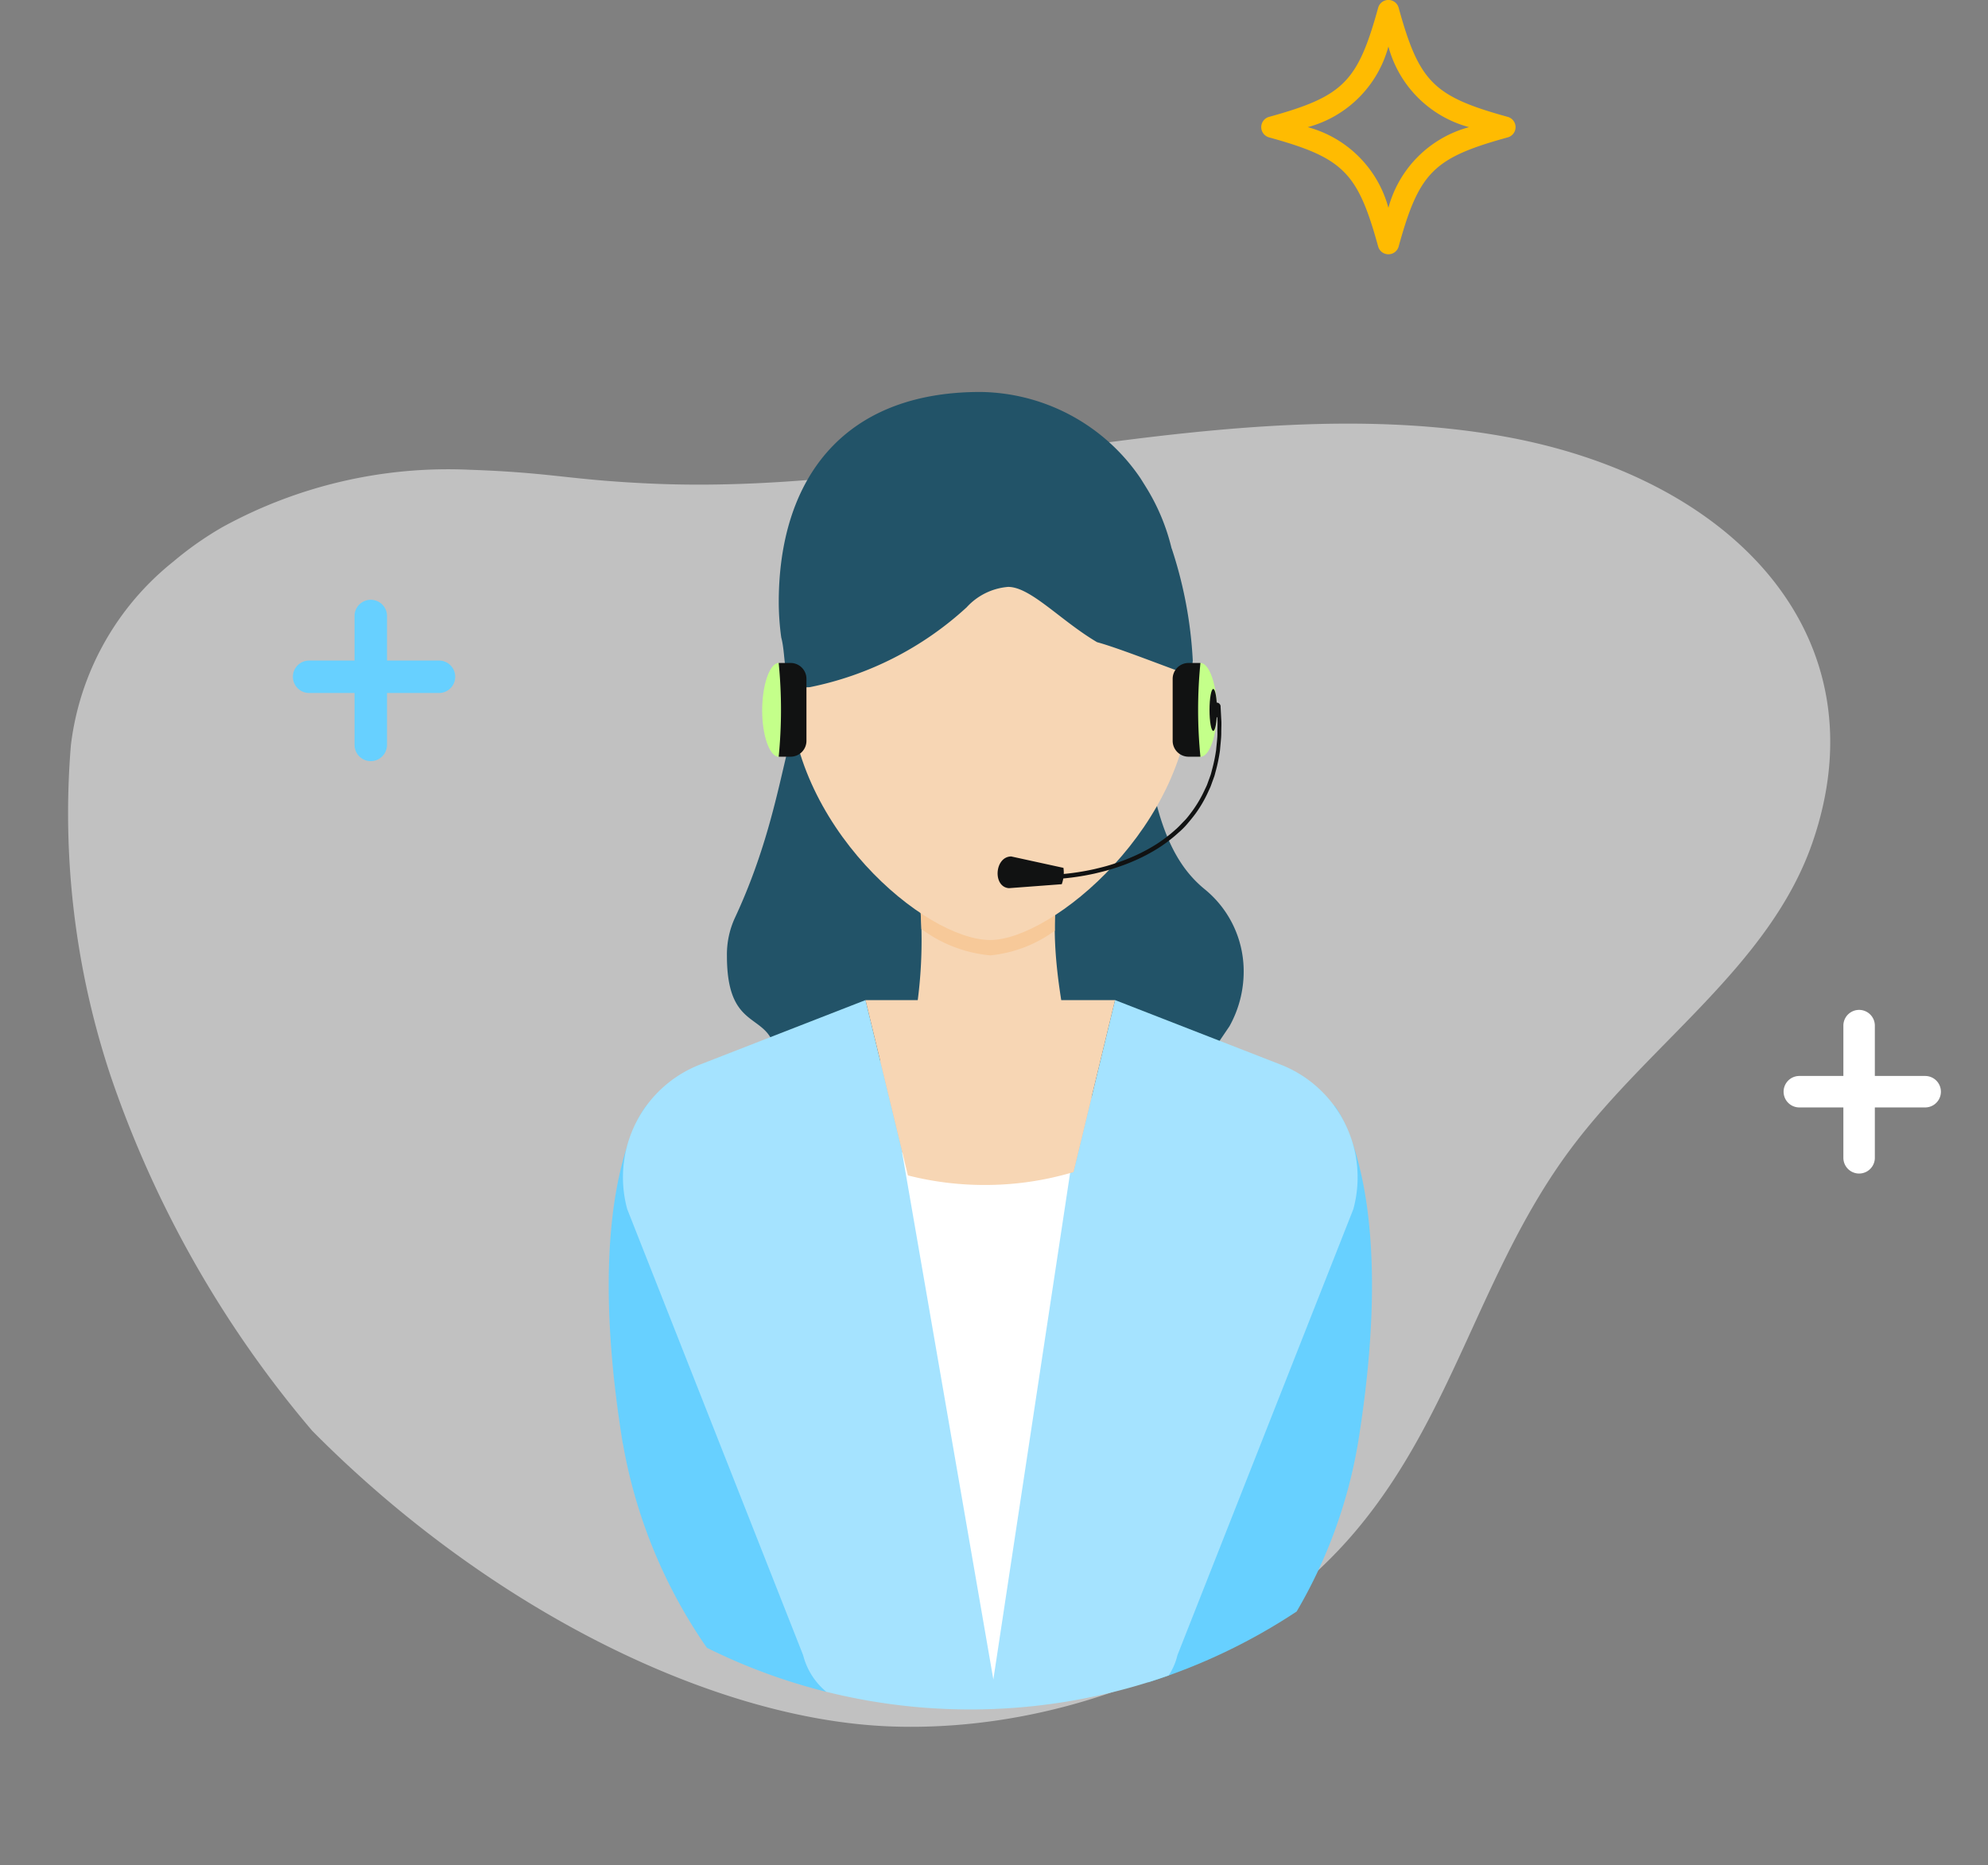 <svg xmlns="http://www.w3.org/2000/svg" width="79.67" height="74.737" viewBox="0 0 79.67 74.737">
  <rect x="0" y="0" width="79.67" height="74.737" fill="#808080" stroke="none"/>
  <g id="Group_9093" data-name="Group 9093" transform="translate(-539.79 -799)">
    <path id="Path_23524" data-name="Path 23524" d="M51.9,6.7a13.5,13.5,0,0,1,.985,2.2,18.8,18.8,0,0,1,.368,10.173c-.752,3.263-1.149,3.79-1.931,7.031-1.331,5.507-1.48,11.319-1.8,17.049s-.84,11.573-2.833,16.772c-3.409,8.892-10.861,13.465-18.365,9.123-4.508-2.609-6.641-7.941-10.215-11.867-4.038-4.435-9.52-6.608-13.339-11.324C.652,40.775-1,32.9.606,26.018S8.25,11.142,16.652,5.533A43.644,43.644,0,0,1,32.137.316a33.324,33.324,0,0,1,13.324.961A11.1,11.1,0,0,1,51.9,6.7Z" transform="translate(550.051 873.737) rotate(-101)" fill="#fff" opacity="0.51"/>
    <path id="Path_23534" data-name="Path 23534" d="M341.208,311.645H339.19v-2.017a.63.63,0,0,0-1.261,0v2.017h-1.765a.63.63,0,1,0,0,1.261h1.765v2.018a.63.63,0,0,0,1.261,0v-2.018h2.017a.63.63,0,1,0,0-1.261" transform="translate(275.735 530.469)" fill="#fff"/>
    <path id="Path_23525" data-name="Path 23525" d="M248.773,44.222a.651.651,0,0,1-.651-.651v-5.2a.651.651,0,0,1,1.3,0v5.2a.651.651,0,0,1-.651.651" transform="translate(305.877 785.277)" fill="#67d0ff"/>
    <path id="Path_23526" data-name="Path 23526" d="M247.03,45.967h-5.205a.65.65,0,0,1,0-1.3h5.205a.65.65,0,0,1,0,1.3" transform="translate(310.353 780.801)" fill="#67d0ff"/>
    <path id="Path_23531" data-name="Path 23531" d="M44.32,10.189a.426.426,0,0,1-.411-.313c-.822-2.977-1.394-3.549-4.371-4.371a.426.426,0,0,1,0-.822c2.977-.822,3.549-1.394,4.371-4.371a.426.426,0,0,1,.822,0c.822,2.977,1.394,3.549,4.371,4.371a.426.426,0,0,1,0,.822c-2.977.822-3.549,1.394-4.371,4.371a.426.426,0,0,1-.411.313M41.088,5.095A4.577,4.577,0,0,1,44.32,8.327a4.576,4.576,0,0,1,3.232-3.232A4.576,4.576,0,0,1,44.32,1.863a4.575,4.575,0,0,1-3.232,3.232" transform="translate(551.111 799)" fill="#ffbb01"/>
    <g id="Group_8445" data-name="Group 8445" transform="translate(11.961 1.205)">
      <path id="Path_23506" data-name="Path 23506" d="M.564,199.178a20.526,20.526,0,0,0,3.365,8.177,23.57,23.57,0,0,0,4.794,1.766l1.562-2.437L1.5,185.635s-2.626,3.174-.941,13.543" transform="translate(552.229 656.467)" fill="#67d0ff"/>
      <path id="Path_23507" data-name="Path 23507" d="M131.733,206.683l1.317,2.055A23.647,23.647,0,0,0,139,205.9a19.891,19.891,0,0,0,2.455-6.728c1.685-10.369-.941-13.543-.941-13.543Z" transform="translate(440.793 656.468)" fill="#67d0ff"/>
      <path id="Path_23508" data-name="Path 23508" d="M48.536,90.582l2.3-3.4a4.5,4.5,0,0,0,.57-2.184,4.233,4.233,0,0,0-1.564-3.308c-1.072-.878-2.154-2.51-2.461-7.035-.069-1.025-.074-1.635-4.362-1.635a17.974,17.974,0,0,0-2.087.138,39.016,39.016,0,0,1-4.1.266c-.928,0-1.779-.069-1.779-.069-2.242,0-1.51,4.089-4.044,9.5a3.511,3.511,0,0,0-.312,1.508c0,2.821,1.387,2.327,1.843,3.468Z" transform="translate(526.264 751.735)" fill="#225368"/>
      <path id="Path_23509" data-name="Path 23509" d="M30.018,160.739l-6.633-2.584-1.666,6.891a12.516,12.516,0,0,1-6.634.134l-1.7-7.025-6.633,2.584a4.848,4.848,0,0,0-2.918,5.789l7.051,17.878a2.8,2.8,0,0,0,.929,1.466,23.857,23.857,0,0,0,13.72-.656,2.5,2.5,0,0,0,.351-.81l7.051-17.878a4.848,4.848,0,0,0-2.919-5.789" transform="translate(549.13 679.713)" fill="#a5e3ff"/>
      <path id="Path_23510" data-name="Path 23510" d="M83.945,121.163H77.278a18.665,18.665,0,0,0,0-9.584h6.667c-1.09,3.379-.777,5.742,0,9.584" transform="translate(486.858 719.113)" fill="#f7d6b4"/>
      <path id="Path_23511" data-name="Path 23511" d="M77.278,111.579a20.478,20.478,0,0,1,.62,4.329,5.468,5.468,0,0,0,2.759,1.056,5.263,5.263,0,0,0,2.586-.989,13.387,13.387,0,0,1,.7-4.4Z" transform="translate(486.858 719.113)" fill="#f7c999"/>
      <path id="Path_23512" data-name="Path 23512" d="M63.036,19.606c0,5.666-5.6,10.26-8.056,10.26-2.616,0-8.056-4.594-8.056-10.26s3.607-10.26,8.056-10.26,8.056,4.594,8.056,10.26" transform="translate(512.535 805.595)" fill="#f7d6b4"/>
      <path id="Path_23513" data-name="Path 23513" d="M59.928,6.271a17,17,0,0,1,.844,4.494l-.064.584c-.13.016-2.77-1.054-3.772-1.323-1.462-.862-2.66-2.215-3.564-2.215a2.525,2.525,0,0,0-1.664.82,13.114,13.114,0,0,1-6.294,3.2c-.079,0-.163.007-.248.007-.9,0-.66-1.16-.886-2a10.531,10.531,0,0,1-.1-1.407C44.178,3.66,46.616,0,52.261,0a7.856,7.856,0,0,1,6.42,3.466q.1.159.2.32a8.312,8.312,0,0,1,1.043,2.486" transform="translate(514.858 813.501)" fill="#225368"/>
      <path id="Path_23514" data-name="Path 23514" d="M76.278,197.824h6.856l-3.2,21.112Z" transform="translate(487.704 646.157)" fill="#fff"/>
      <path id="Path_23515" data-name="Path 23515" d="M71.532,165.564a12.363,12.363,0,0,0,3.565-.517l1.666-6.891h-10l1.7,7.025a12.429,12.429,0,0,0,3.069.383" transform="translate(495.752 679.713)" fill="#f7d6b4"/>
      <path id="Path_23516" data-name="Path 23516" d="M151.035,72.4c0,1.015-.3,1.86-.663,1.86s-.636-.845-.636-1.86.278-1.9.636-1.9.663.881.663,1.9" transform="translate(425.564 753.86)" fill="#c4ff8a"/>
      <path id="Path_23517" data-name="Path 23517" d="M147.753,70.5h-.477a.637.637,0,0,0-.636.636v2.484a.637.637,0,0,0,.636.636h.477a19.042,19.042,0,0,1,0-3.757" transform="translate(428.184 753.86)" fill="#111212"/>
      <path id="Path_23518" data-name="Path 23518" d="M156.53,78.083c0,.464-.067.84-.149.84s-.149-.376-.149-.84.067-.84.149-.84.149.376.149.84" transform="translate(420.069 748.159)" fill="#111212"/>
      <path id="Path_23519" data-name="Path 23519" d="M157.386,81.221a.157.157,0,0,1-.315,0v-.272a.157.157,0,0,1,.315,0Z" transform="translate(419.359 745.157)" fill="#111212"/>
      <path id="Path_23520" data-name="Path 23520" d="M39.871,72.4c0,1.015.3,1.86.663,1.86s.636-.845.636-1.86-.277-1.9-.636-1.9-.663.881-.663,1.9" transform="translate(518.502 753.86)" fill="#c4ff8a"/>
      <path id="Path_23521" data-name="Path 23521" d="M44.172,70.5h.477a.636.636,0,0,1,.636.636v2.484a.636.636,0,0,1-.636.636h-.477a19.043,19.043,0,0,0,0-3.757" transform="translate(514.863 753.86)" fill="#111212"/>
      <path id="Path_23522" data-name="Path 23522" d="M103.686,121.914l-2.115.159c-.659-.047-.58-1.264.09-1.271l2.093.457a1.358,1.358,0,0,1-.068.656" transform="translate(466.693 711.311)" fill="#111212"/>
      <path id="Path_23523" data-name="Path 23523" d="M115.381,88.837s.165,0,.458-.028a9.907,9.907,0,0,0,1.2-.189c.245-.058.51-.121.783-.212a7.612,7.612,0,0,0,.845-.321,7.054,7.054,0,0,0,.852-.453,5.769,5.769,0,0,0,.79-.6c.128-.107.237-.234.354-.351s.215-.252.313-.383a4.854,4.854,0,0,0,.489-.826l.1-.211c.029-.071.052-.143.079-.214l.076-.21c.022-.07.039-.141.057-.21a6.455,6.455,0,0,0,.163-.791c.02-.25.056-.478.052-.682s.013-.382,0-.528c-.015-.293-.024-.46-.024-.46l.153-.013.025.468c.014.149,0,.331,0,.539s-.032.442-.052.7a6.615,6.615,0,0,1-.166.812c-.02.071-.036.144-.059.216l-.078.216c-.027.073-.051.147-.081.22l-.1.218a5.025,5.025,0,0,1-.5.854c-.1.135-.21.267-.322.4s-.233.252-.364.363a5.922,5.922,0,0,1-.812.62,7.2,7.2,0,0,1-.872.465,7.8,7.8,0,0,1-.863.329c-.279.092-.548.157-.8.217a10.112,10.112,0,0,1-1.221.194c-.3.027-.471.029-.471.029Z" transform="translate(454.626 744.005)" fill="#111212"/>
    </g>
  </g>
</svg>
